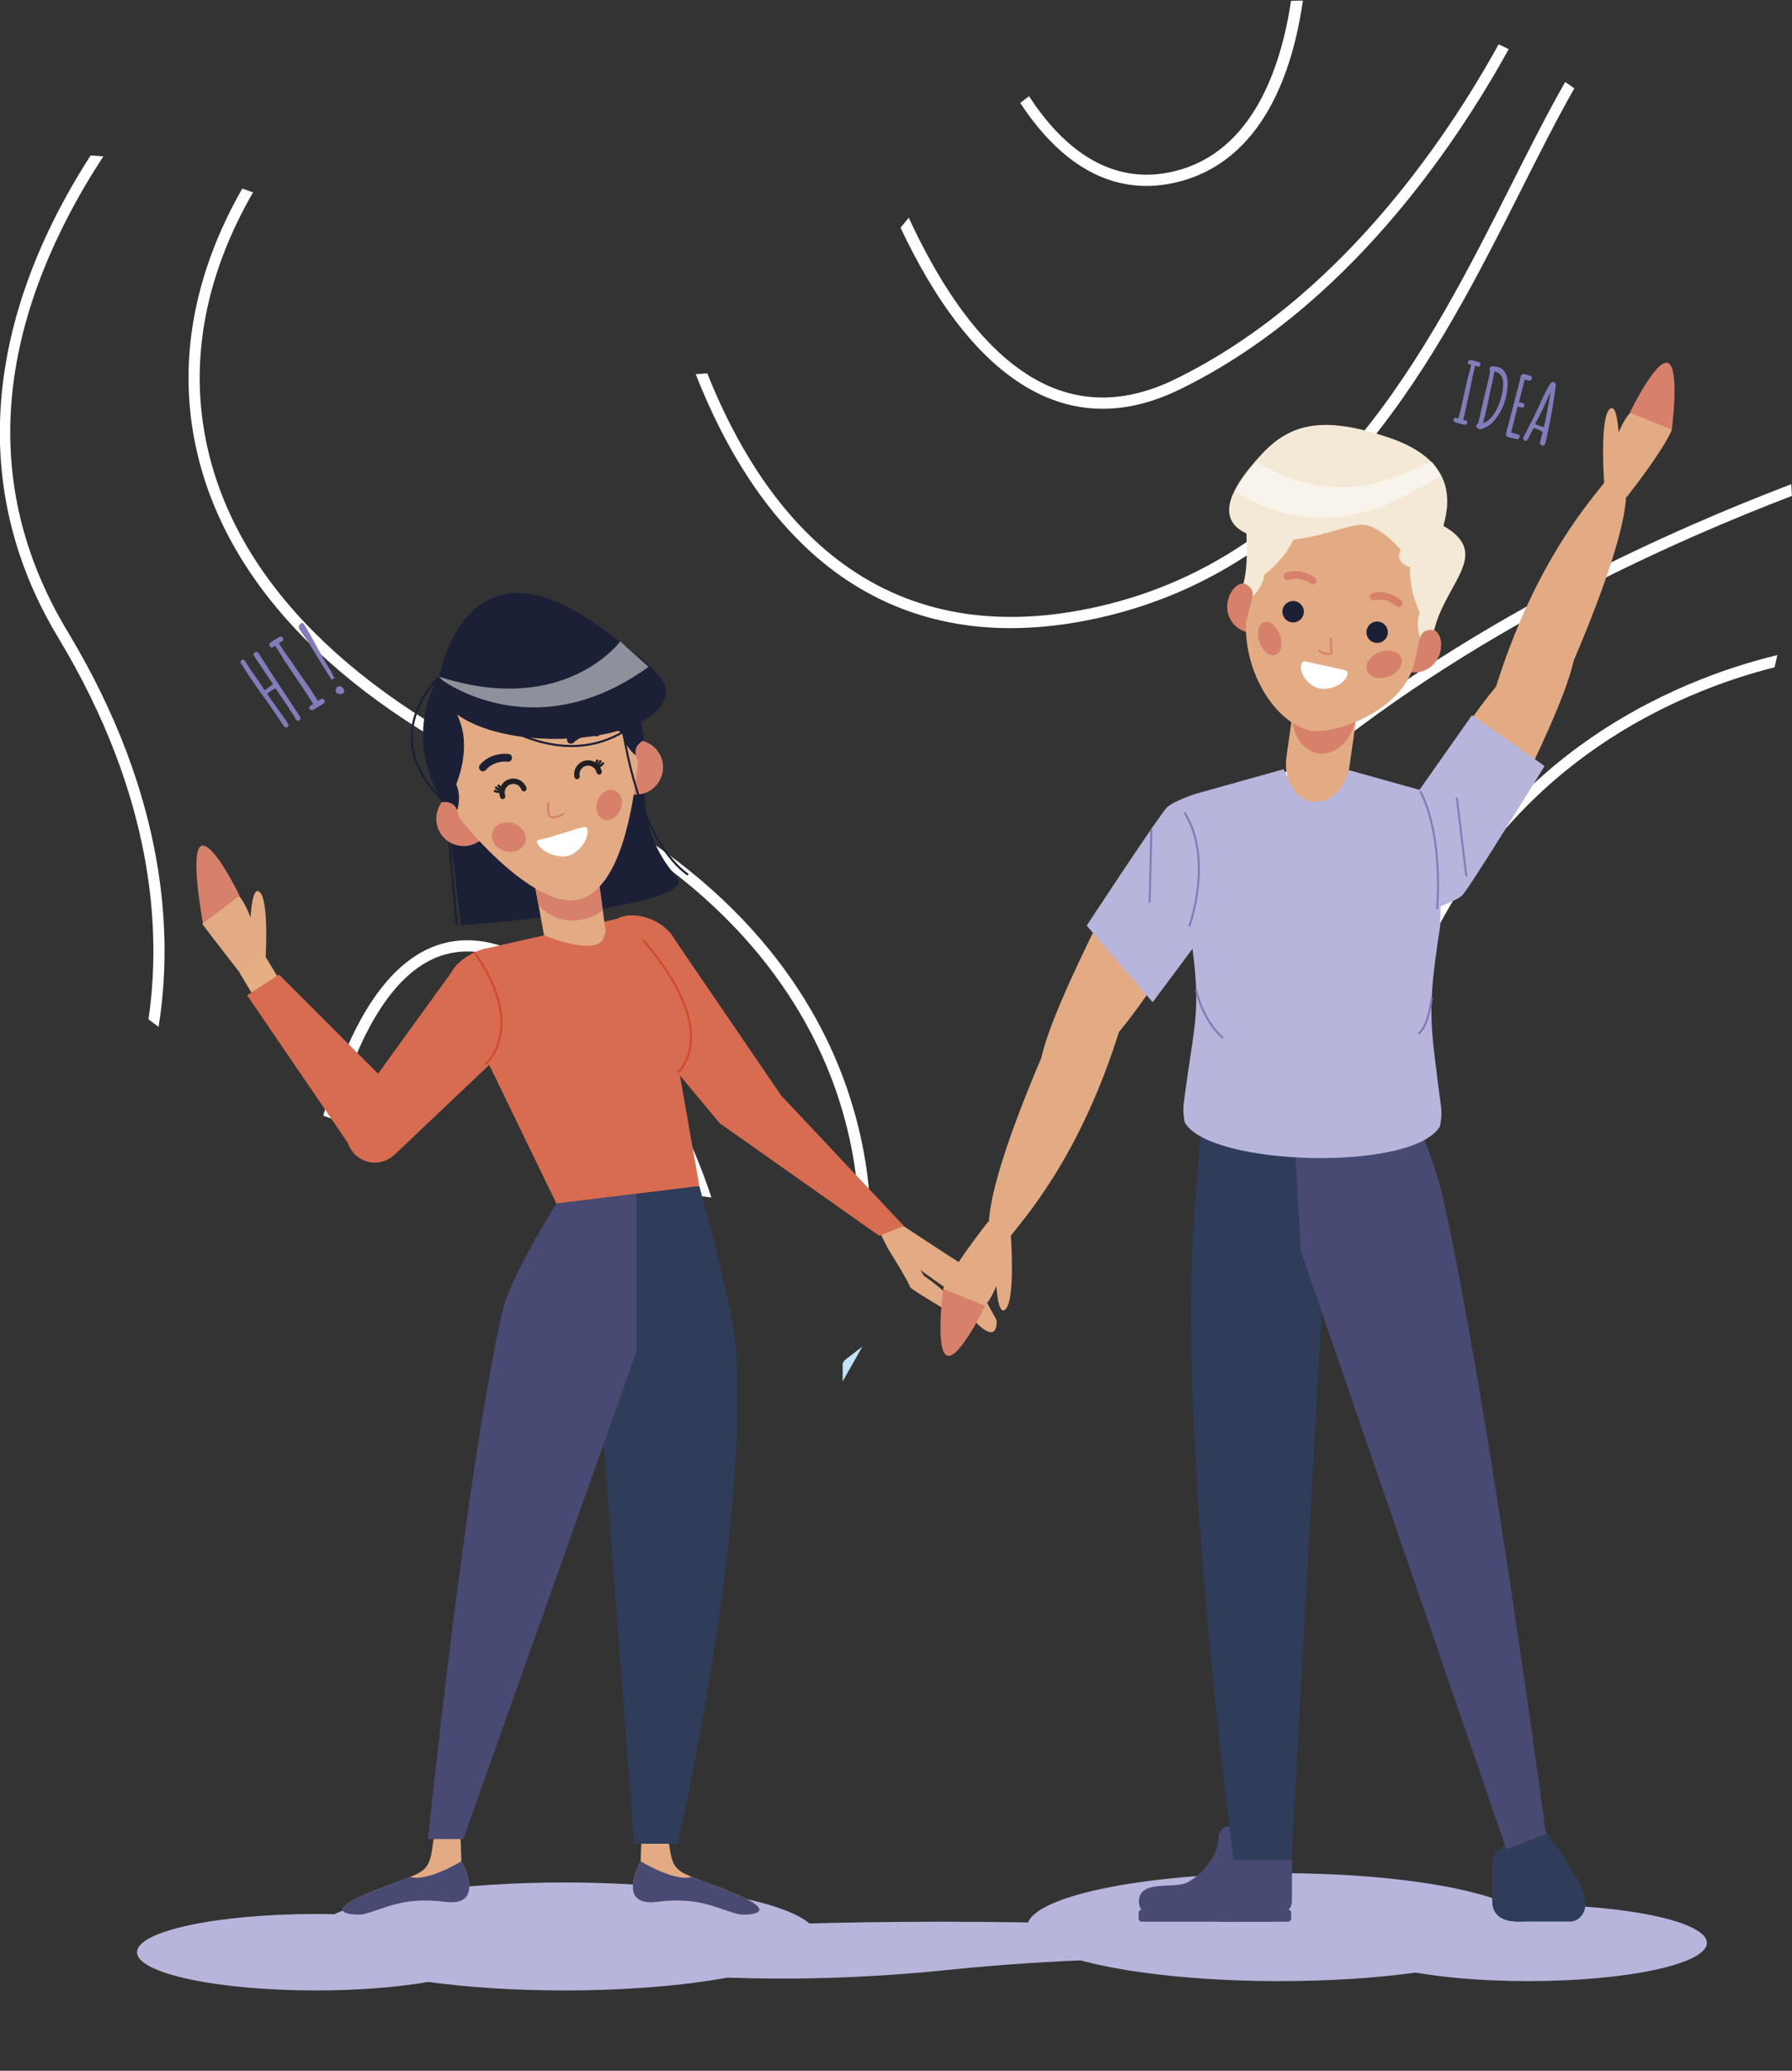 <?xml version="1.0" encoding="utf-8"?>
<!-- Generator: Adobe Illustrator 24.2.1, SVG Export Plug-In . SVG Version: 6.00 Build 0)  -->
<svg version="1.1" id="Слой_1" xmlns="http://www.w3.org/2000/svg" xmlns:xlink="http://www.w3.org/1999/xlink" x="0px" y="0px"
	 viewBox="0 0 864.61 999.02" style="enable-background:new 0 0 864.61 999.02;" xml:space="preserve">
<rect x="0" y="0" width="864.61" height="999.02" fill="#333333" stroke="none"/>
<style type="text/css">
	.st0{fill:#FFFFFF;}
	.st1{fill:#B7B5DC;}
	.st2{fill-rule:evenodd;clip-rule:evenodd;fill:#484A73;}
	.st3{fill-rule:evenodd;clip-rule:evenodd;fill:#2F3C5A;}
	.st4{fill:#E3AB84;}
	.st5{fill:#484A73;}
	.st6{fill-rule:evenodd;clip-rule:evenodd;fill:#1C2036;}
	.st7{fill:#D86C51;}
	.st8{fill:#2F3C5A;}
	.st9{fill-rule:evenodd;clip-rule:evenodd;fill:#E3AB84;}
	.st10{fill-rule:evenodd;clip-rule:evenodd;fill:#D7816C;}
	.st11{fill:#D7816C;}
	.st12{fill-rule:evenodd;clip-rule:evenodd;fill:#FFFFFF;}
	.st13{opacity:0.5;fill-rule:evenodd;clip-rule:evenodd;fill:#FFFFFF;}
	.st14{fill:#C1E5FA;}
	.st15{fill-rule:evenodd;clip-rule:evenodd;fill:#B7B5DC;}
	.st16{fill:#807DBA;}
	.st17{fill-rule:evenodd;clip-rule:evenodd;fill:none;stroke:#1C2036;stroke-miterlimit:10;}
	.st18{fill:#1C2036;}
	.st19{fill:#D2492D;}
	.st20{fill-rule:evenodd;clip-rule:evenodd;fill:#F3E9D6;}
	.st21{fill-rule:evenodd;clip-rule:evenodd;fill:#E6AE83;}
	.st22{fill-rule:evenodd;clip-rule:evenodd;fill:#202023;}
	.st23{fill:#807DBA;stroke:#807DBA;stroke-miterlimit:10;}
</style>
<g>
	<path class="st0" d="M864.55,239.25c-28.5,10.92-64.42,26.1-102.44,45.79c-80.68,41.8-187.68,112.93-239.14,214.57
		c-13.67,27.02-22.84,54.93-27.48,83.65c-1.83,0.11-3.67,0.22-5.53,0.3c4.67-29.69,14.08-58.52,28.21-86.4
		c52.1-102.93,160.13-174.8,241.56-216.94c38.89-20.14,75.61-35.6,104.52-46.62C864.38,235.48,864.49,237.37,864.55,239.25z"/>
	<path class="st0" d="M857.53,316.05c-0.4,1.94-0.86,3.91-1.35,5.88c-22.95,5.8-57.41,17.85-90.96,42.36
		c-41.85,30.55-89.02,85.97-103.09,184.1c-1.91,0.76-3.86,1.54-5.8,2.29c13.81-101.99,62.64-159.4,105.9-190.89
		C797.67,333.96,834.13,321.69,857.53,316.05z"/>
	<path class="st0" d="M419.9,583.83c-1.83-0.05-3.67-0.13-5.5-0.22c-0.65-15.02-3.4-36.57-12.22-60.67
		c-15.42-42.07-53.02-100.83-144.62-141.87c-91.71-41.12-147.99-97.86-162.77-164.14c-9.28-41.53-1.62-84.38,22.09-125.93
		c1.73,0.57,3.45,1.19,5.2,1.83c-23.46,40.67-31.07,82.49-22.03,122.94c14.4,64.53,69.63,120,159.72,160.37
		c93.46,41.91,131.84,102.09,147.56,145.24C416.47,546.43,419.31,568.51,419.9,583.83z"/>
	<path class="st0" d="M76.51,495.38c-1.65-1.19-3.26-2.37-4.88-3.64c6.2-41.91,3.07-106.81-43.6-184.21
		c-38.97-64.66-37.38-138.69,4.64-214.14c3.56-6.36,7.25-12.51,11.06-18.39c2.02,0.11,4.07,0.24,6.15,0.43
		c-4.31,6.58-8.55,13.48-12.57,20.71c-41.53,74.67-43.09,144.84-4.67,208.58C81.18,385.22,83.41,452.61,76.51,495.38z"/>
	<path class="st0" d="M343.26,577.73c-1.97-0.24-3.94-0.49-5.91-0.73c-12.67-37.27-38.78-89.1-89.47-112.53
		c-15.64-7.23-29.93-7.25-42.47-0.03c-22,12.7-35.78,45.36-44.17,75.67c-1.78-0.59-3.53-1.21-5.26-1.89
		c8.68-31.12,23.16-64.85,46.73-78.44c14.13-8.14,30.09-8.22,47.43-0.19C303.67,484.32,330.56,539.36,343.26,577.73z"/>
	<path class="st0" d="M759.59,42.64c-8.2,14.37-16.45,30.71-25.24,48.13c-40.85,81.03-91.71,181.91-203.54,207.18
		c-14.99,3.4-29.42,5.1-43.17,5.1c-31.52,0-59.68-8.9-84.03-26.64c-32.84-23.92-54.2-60.86-67.95-95.92
		c1.91-0.05,3.75-0.19,5.58-0.38c13.46,33.76,34.14,69.03,65.56,91.93c33.65,24.51,74.99,31.47,122.83,20.66
		c109.35-24.73,159.59-124.31,199.93-204.35c8.9-17.64,17.26-34.19,25.62-48.78C756.65,40.57,758.14,41.57,759.59,42.64z"/>
	<path class="st0" d="M727.93,23.71c-26.08,47.24-78.88,125.42-159.07,164.33c-12.62,6.12-24.92,9.17-36.86,9.17
		c-10.92,0-21.49-2.56-31.71-7.69c-28.37-14.21-49.97-46.09-65.8-79.66c1.32-1.59,2.64-3.18,3.96-4.83
		c15.53,33.68,36.7,65.85,64.26,79.66c19.77,9.92,41.23,9.41,63.77-1.51c78.82-38.24,130.84-115.17,156.59-161.8
		C724.7,22.12,726.32,22.9,727.93,23.71z"/>
	<path class="st0" d="M628.62,0.28c-4.85,34.06-19.23,77.23-60.3,87.51c-5.31,1.32-10.41,1.91-15.26,1.91
		c-27.29,0-47.27-19.39-60.81-40.04c1.4-1.11,2.83-2.21,4.23-3.26c14.97,23,38.1,44.22,70.54,36.13
		c37.29-9.3,50.99-49.67,55.9-82.14C624.82,0.33,626.73,0.28,628.62,0.28z"/>
</g>
<path class="st1" d="M617.37,955.78c24.19,0,46.71-1.51,65.66-4.11c14.82,2.57,33.7,4.11,54.28,4.11c47.62,0,86.23-8.25,86.23-18.44
	s-38.61-18.44-86.23-18.44c-3.03,0-6.02,0.03-8.97,0.1c-19.13-9.03-61.6-15.31-110.97-15.31c-67.27,0-121.8,11.66-121.8,26.04
	C495.57,944.12,550.1,955.78,617.37,955.78z"/>
<path class="st2" d="M590.11,927.11h23.17c1.86,0,3.38-1.65,3.38-3.66v-6.23c0-2.01-1.52-3.66-3.38-3.66h-23.17
	c-1.86,0-3.38,1.65-3.38,3.66v6.23C586.73,925.46,588.25,927.11,590.11,927.11z"/>
<path class="st2" d="M550.82,921.28c0,0-1.32-0.95-1.32-3.82c0-11.12,17.43-5.7,23.9-9.54c5.46-3.24,14.38-11.42,14.53-21.47
	c0,0,0-5.63,6.49-5.63s7.97,0,10.2,0c2.22,0,5.93,1.71,6.49,5.02c0,0,4.27,0,6.58,0c2.32,0,5.65,0.5,5.65,7.44
	c0,6.94,0,21.91,0,23.67c0,1.76-0.68,3.87-1.82,4.33c0,0-0.45,2.36-0.73,2.61c-0.28,0.25-5.05,1.26-7.19,0.91
	c-2.13-0.35-8-3.49-8-3.49s-1.6-0.48-1.6-2.62c0,0-0.09-1.91-2.39-1.91c-2.29,0-6.84,1.93-7.42,2.29c-0.58,0.35-0.87,0.96-0.87,2.21
	c0,1.25-5.21,3.82-11.79,4.22C574.97,925.9,550.82,921.28,550.82,921.28z"/>
<path class="st2" d="M550.82,927.11h42.52c0.8,0,1.45-0.71,1.45-1.58v-2.68c0-0.87-0.65-1.57-1.45-1.57h-42.52
	c-0.8,0-1.45,0.71-1.45,1.57v2.68C549.37,926.4,550.02,927.11,550.82,927.11z"/>
<path class="st2" d="M588.18,927.11h33.34c0.8,0,1.45-0.71,1.45-1.58v-2.68c0-0.87-0.65-1.57-1.45-1.57h-33.34
	c-0.8,0-1.45,0.71-1.45,1.57v2.68C586.73,926.4,587.38,927.11,588.18,927.11z"/>
<path class="st3" d="M748.11,887.76c0,0-1.28-4.52-3.04-4.52s-10.23,0-11.88,0c-1.66,0-7.58,1.67-7.58,7.1c0,0-3.76,3.61-4.4,4.48
	c-0.64,0.88-1.2,1.78-1.2,4.78c0,3,0,14.58,0,16.74c0,2.16-0.53,10.69,12.6,10.69c13.14,0,20.97,0,25.04,0
	c4.07,0,7.21-4.03,7.21-7.84c0-3.81-0.7-7.68-5.1-14.74c-4.4-7.06-7.59-12.3-7.59-12.3S750.21,888.82,748.11,887.76z"/>
<path class="st3" d="M732.97,883.25c-1.9,0.13-7.37,1.87-7.37,7.09c0,0-3.76,3.61-4.4,4.48c-0.64,0.88-1.2,1.78-1.2,4.78
	c0,3,0,14.58,0,16.74c0,2.16-0.53,10.69,12.6,10.69h3.29l-1.37-8.53c0,0-5.57-18.3-6.12-25.74
	C727.87,885.36,732.91,883.27,732.97,883.25z"/>
<path class="st4" d="M210,880.67c-3.16,25.16-0.84,20.17-29.51,31.51c-28.67,11.33-8.39,12.01-5.33,11.33
	c9.71-2.14,18.67-8.67,39.33-6c20.67,2.67,8.1-19.56,8.1-19.56l-0.77-23.11L210,880.67z"/>
<path class="st1" d="M272.28,960.28c-24.19,0-46.71-1.51-65.66-4.11c-14.82,2.57-33.7,4.11-54.28,4.11
	c-47.62,0-86.23-8.25-86.23-18.44s38.61-18.44,86.23-18.44c3.03,0,6.02,0.03,8.97,0.1c19.13-9.03,61.6-15.31,110.97-15.31
	c67.27,0,121.8,11.66,121.8,26.04S339.54,960.28,272.28,960.28z"/>
<path class="st5" d="M180.49,912.18c-28.67,11.33-8.39,12.01-5.33,11.33c9.71-2.14,18.67-8.67,39.33-6
	c20.67,2.67,8.1-19.56,8.1-19.56s-16.19,10.06-24.69,7.56L180.49,912.18z"/>
<path class="st4" d="M321.72,880.67c3.16,25.16,0.84,20.17,29.51,31.51c28.67,11.33,8.39,12.01,5.33,11.33
	c-9.71-2.14-18.67-8.67-39.33-6c-20.67,2.67-8.1-19.56-8.1-19.56l0.77-23.11L321.72,880.67z"/>
<path class="st5" d="M351.23,912.18c28.67,11.33,8.39,12.01,5.33,11.33c-9.71-2.14-18.67-8.67-39.33-6
	c-20.67,2.67-8.1-19.56-8.1-19.56s16.19,10.06,24.69,7.56L351.23,912.18z"/>
<path class="st6" d="M326.44,423.01c-23-25.66-13.55-57.36-13.55-57.36l-52.95-0.24l-43.74,29.85c0,0,2.17,17.02,6.24,51.24
	C222.44,446.51,339.44,437.51,326.44,423.01z"/>
<path class="st7" d="M193.22,553.07c-3.23,6.82-11.37,9.74-18.19,6.51c-6.82-3.23-9.74-11.37-6.51-18.19
	c3.23-6.82,11.37-9.74,18.19-6.51C193.54,538.1,196.45,546.25,193.22,553.07z"/>
<path class="st7" d="M190.28,557.18l-15.55-28.57l42.76-59.09c6.37-8.59,28.88-13.54,36.48-6.02l0,0c7.6,7.52,6.78,28.44-1.75,34.9
	L190.28,557.18z"/>
<path class="st7" d="M268.46,580.65l-50.31-103.8c-5.5-8.6,8.78-18.34,17.57-19.53l61.46-13.93c8.78-1.19,16.65,5.52,20.19,14.38
	l20.05,114.47L268.46,580.65z"/>
<path class="st8" d="M621.48,500.07l17.68,105.44l-15.99,291.72h-27.94c0,0-27.3-201.25-19.07-311.72c1.82-24.5,7.89-90,7.89-90
	L621.48,500.07z"/>
<path class="st5" d="M621.48,500.07l6.25,103.76l99.1,288.35l19.06-7.31c0,0-27.57-207.53-49.73-307.36
	c-4.82-21.72-26.87-71.62-26.87-71.62L621.48,500.07z"/>
<path class="st8" d="M307.14,575.93l-19.2,76.58l18,237h21c0,0,34.72-150.38,28.06-239.75c-1.48-19.82-17.58-77.52-17.58-77.52
	L307.14,575.93z"/>
<path class="st5" d="M307.14,575.93v76.04L223.5,887.24h-17c0,0,17.73-172.96,35.66-253.72c3.9-17.57,26.31-52.87,26.31-52.87
	L307.14,575.93z"/>
<path class="st9" d="M291.74,445.91l-5.34-39.28c-1.53-11.29-9.83-19.56-18.43-18.39l0,0c-8.6,1.17-14.39,11.36-12.85,22.65
	l7.37,40.31C262.49,451.18,296.33,465.63,291.74,445.91z"/>
<path class="st10" d="M267.97,388.23L267.97,388.23c8.6-1.17,16.9,7.11,18.43,18.39l4.42,32.49c-3.22,2.51-6.9,4.17-11.01,4.73
	c-7.35,1-13.39-0.59-19.99-6.99l-4.71-25.97C253.58,399.59,259.37,389.4,267.97,388.23z"/>
<g>
	<path class="st10" d="M304.66,357.18c0.33-0.05,0.65-0.09,0.97-0.12l0.01,0l0,0c5.99-0.5,11.74,3.16,13.65,9.13
		c2.21,6.93-1.61,14.35-8.55,16.57c-6.94,2.21-14.36-1.61-16.57-8.55c-1.29-4.03-0.54-8.22,1.68-11.46
		c0.79,3.83,2.76,8.26,7.66,7.31l-2.31-7.24C300.27,359.88,302.61,357.7,304.66,357.18z"/>
	<path class="st10" d="M218.28,382.98c-0.3,0.14-0.6,0.28-0.88,0.43l-0.01,0.01l0,0c-5.28,2.86-8.08,9.08-6.41,15.12
		c1.95,7.01,9.22,11.12,16.23,9.17c7.01-1.95,11.12-9.22,9.17-16.23c-1.13-4.08-4.06-7.17-7.7-8.66c1.44,3.63,2.22,8.43-2.4,10.31
		l-2.04-7.32C223.43,382.83,220.27,382.29,218.28,382.98z"/>
</g>
<path class="st9" d="M280.8,433.52c-15.74,5.74-41.79-17.35-59.07-38.74l-9.33-30.45c-7.27-23.73,6.2-49.1,29.94-56.37l0,0
	c23.73-7.27,49.1,6.2,56.37,29.94l9.13,29.8C305.11,393.58,298.66,427.01,280.8,433.52z"/>
<path class="st10" d="M295.62,381.07c-3.27-0.5-6.7,2.35-7.66,6.36c-0.96,4.01,0.91,7.67,4.18,8.17c3.27,0.5,6.7-2.35,7.66-6.36
	C300.76,385.22,298.89,381.57,295.62,381.07z"/>
<path class="st10" d="M246.03,396.81c-4.51-0.6-8.4,2.07-8.69,5.96c-0.29,3.89,3.13,7.53,7.64,8.13c4.51,0.6,8.4-2.07,8.69-5.96
	C253.96,401.06,250.54,397.42,246.03,396.81z"/>
<g>
	<path class="st6" d="M245.4,363.74c1.03,0.13,1.76,1.08,1.63,2.12c-0.13,1.03-1.08,1.77-2.12,1.63c-0.02,0-6.26-0.91-10.46,3.95
		c-0.69,0.79-1.89,0.88-2.68,0.2c-0.79-0.69-0.88-1.88-0.2-2.68C237.13,362.54,245.38,363.73,245.4,363.74z"/>
	<path class="st6" d="M288.32,351.47c1.02,0.22,1.67,1.22,1.45,2.24c-0.22,1.02-1.22,1.67-2.24,1.46c-0.02,0-6.16-1.42-10.75,3.09
		c-0.75,0.74-1.95,0.73-2.69-0.02c-0.73-0.75-0.72-1.95,0.02-2.69C280.18,349.6,288.3,351.47,288.32,351.47z"/>
</g>
<path class="st11" d="M266.91,394.81c-0.66,0-1.25-0.11-1.69-0.37c-1.47-0.87-1.36-5.04-1.17-7.44l1,0.08
	c-0.31,3.82,0.11,6.16,0.68,6.5c0.63,0.37,2.07,0.29,3.58-0.2c1.23-0.4,1.88-0.88,1.95-1.05l0.99-0.04
	c0.05,0.43-0.23,0.83-0.85,1.23C270.36,394.19,268.46,394.81,266.91,394.81z"/>
<path class="st6" d="M208.94,378.11l4.3,8.84c0,0,5.78-1.01,7.31,3.99c0,0,2.34-6.36-0.44-12.55c0,0,6.83-15.66,2.11-29.36
	c-4.72-13.7-10.78-22.2-10.78-22.2S196.75,349.25,208.94,378.11z"/>
<path class="st6" d="M309.31,347.37l1.39,9.73c0,0-5.36,2.4-3.83,7.4c0,0-5.5-3.95-6.67-10.64c0,0-14.43-9.15-18.19-23.15
	c-3.76-14-0.37-21.91-0.37-21.91S303.24,316.63,309.31,347.37z"/>
<path class="st12" d="M283.22,399.39c1.53,5.01-3.75,11.9-8.76,13.43c-5.01,1.53-13.93-1.73-15.46-6.74
	c-0.28-0.92,3.86-1.45,4.78-1.73l14.8-4.53C279.49,399.54,282.94,398.47,283.22,399.39z"/>
<path class="st6" d="M210.66,332.72c0,0,9.87-81.38,80.52-29.09c14.83,10.98,30.38,22.44,30.15,29.92
	C320.45,361.7,223.8,366.77,210.66,332.72z"/>
<path class="st13" d="M211.45,326.82c0,0,45.06,35.71,101.44-5.1l-13.62-12.27c0,0-27.05,36.82-87.9,16.84L211.45,326.82z"/>
<path class="st1" d="M636.16,940.72c0,7.51-78.12-0.76-178.23,9.61c-106.5,11.03-186.21-2.1-186.21-9.61
	c0-7.51,81.58-13.6,182.22-13.6C554.57,927.11,636.16,933.2,636.16,940.72z"/>
<polygon class="st14" points="406.57,666.46 416.07,649.65 407.41,656.32 406.57,657.8 "/>
<path class="st4" d="M221.59,897.96"/>
<path class="st4" d="M459.18,623.47l-15.13-10.76l1.7,2.76c21.08,14.61,14.58,18.83,14.58,18.83s-21.75-12.7-21.38-13.57
	c0.37-0.87-10.61-18.51-10.61-18.51l-4.96-9.83l4.73-1.28l0.49-4.44c0,0,34.23,22.64,35.67,23.25c2.63,1.11,16.55,26.95,16.55,26.95
	S482.83,656.68,459.18,623.47z"/>
<polygon class="st7" points="436.16,591.51 424.16,596.18 347.41,542.01 377.49,529.16 "/>
<path class="st7" d="M379.72,532.67l-32.23,9.51l-51.33-61.52c-10.74-7.72-7.67-31.03,1.02-37.27l-0.98,0.81
	c8.69-6.24,24.39-0.45,29.33,9.04L379.72,532.67z"/>
<path class="st4" d="M720.93,405.56c0,0,48.9-92.03,37.05-95.71c-11.85-3.68-29.67,2.27-74.72,78.95L720.93,405.56z"/>
<path class="st4" d="M748.55,342.87c0,0,46.67-99.02,33.81-113.84c0,0,1.15-8.55-6.82,1.95c-7.58,9.99-35.09,39.56-54.47,102.68
	L748.55,342.87z"/>
<path class="st4" d="M784.84,239.85l-10.86-6.88c0,0,5.58-29.54,14.08-35.03c8.49-5.5,18.56,9.35,18.56,9.35
	S804.47,214.6,784.84,239.85z"/>
<path class="st11" d="M806.62,207.29l-20.28-8.17c0,0,12.72-26.39,18.46-24C810.54,177.52,806.62,207.29,806.62,207.29z"/>
<path class="st4" d="M773.98,232.97c0,0-2.32-31.6,2.77-35.7c5.1-4.1,4.64,26.25,4.64,26.25L773.98,232.97z"/>
<path class="st4" d="M117.44,471.51l9.74-6.3c0,0-5.58-29.54-14.08-35.03c-8.46-5.47-15.36,15.41-15.42,15.59c0,0,0,0,0,0.01
	C97.65,445.87,98.52,447.16,117.44,471.51z"/>
<path class="st11" d="M97.94,445.51l17.63-13.4c0,0-12.72-26.39-18.46-24C91.38,410.51,97.94,445.51,97.94,445.51z"/>
<path class="st4" d="M127.94,465.96c0,0,2.32-31.6-2.77-35.7c-5.1-4.1-4.64,26.25-4.64,26.25L127.94,465.96z"/>
<path class="st4" d="M540.77,423.54c0,0-48.9,92.03-37.05,95.71c11.85,3.68,29.67-2.27,74.72-78.95L540.77,423.54z"/>
<path class="st4" d="M513.15,486.24c0,0-46.67,99.02-33.81,113.84c0,0-1.15,8.55,6.82-1.95c7.58-9.99,35.09-39.56,54.47-102.68
	L513.15,486.24z"/>
<path class="st4" d="M476.86,589.25l10.86,6.88c0,0-5.58,29.54-14.08,35.03c-8.49,5.5-18.56-9.35-18.56-9.35
	S457.24,614.51,476.86,589.25z"/>
<path class="st11" d="M455.08,621.82l20.28,8.17c0,0-12.72,26.39-18.46,24S455.08,621.82,455.08,621.82z"/>
<path class="st4" d="M487.72,596.14c0,0,2.32,31.6-2.77,35.7c-5.1,4.1-4.64-26.25-4.64-26.25L487.72,596.14z"/>
<path class="st15" d="M576.08,383.21c0,0-9.57,3.26-12.78,6.05c-3.21,2.78-38.98,57.29-38.98,57.29l31.83,36.97l26.57-35.68
	C582.73,447.84,593.04,409.63,576.08,383.21z"/>
<path class="st15" d="M692.57,438.14c0,0,9.57-3.26,12.78-6.05c3.21-2.78,39.88-62.53,39.88-62.53l-35-24.53l-29.55,41.98
	C680.68,387.02,686.28,400.41,692.57,438.14z"/>
<path class="st15" d="M634.31,380.65c12.42,0,14.96-9.54,14.96-9.54l38.81,10.85c8.95,24.66,6.75,64.99,6.75,64.99
	c-6.47,41.84-4.81,45.69,0.48,87.29c0.54,4.23-0.54,9.1-0.54,9.1c-12.67,22.04-110.92,19.45-123.12-1.78c0,0-1.08-4.87-0.54-9.1
	c5.29-41.6,9.17-43.67,2.69-85.51c0,0,15.53-36.87,2.29-63.75l43.27-12.1C619.36,371.12,621.9,380.65,634.31,380.65z"/>
<path class="st16" d="M589.72,501.15c-10-8.67-13.05-23.24-13.08-23.39l0.98-0.2c0.03,0.14,3.02,14.39,12.75,22.83L589.72,501.15z
	 M684.69,499.17l-0.62-0.79c4.88-3.82,6.17-16.82,6.18-16.95l1,0.09C691.2,482.08,689.91,495.09,684.69,499.17z M574.27,447.13
	l-0.94-0.35c0.12-0.32,11.67-32.33-2.24-54.5l0.85-0.53C586.11,414.34,574.39,446.8,574.27,447.13z M693.83,438.65l-0.99-0.1
	c0.03-0.34,3.38-34-8.04-56.68l0.89-0.45C697.24,404.37,693.87,438.32,693.83,438.65z M555.15,435.53l-1-0.03l0.89-35.68l1,0.03
	L555.15,435.53z M707,422.88l-4.6-37.97l0.99-0.12l4.6,37.97L707,422.88z"/>
<path class="st17" d="M216.16,391.01"/>
<path class="st18" d="M214.35,387.16c-0.15-0.11-14.5-11.44-16.02-28.57c-0.96-10.85,3.33-21.65,12.75-32.11l0.37-0.41l0.37,0.41
	c0.32,0.35,32.39,34.83,66.8,32.86c16.16-0.92,30.39-9.7,42.3-26.08l0.81,0.59c-12.1,16.64-26.58,25.55-43.06,26.49
	c-32.84,1.89-63.48-28.89-67.21-32.78c-8.98,10.12-13.06,20.53-12.13,30.95c1.48,16.69,15.5,27.76,15.64,27.87L214.35,387.16z"/>
<rect x="218.17" y="406.43" transform="matrix(0.996 -0.089 0.089 0.996 -37.156 21.208)" class="st18" width="1" height="39.66"/>
<path class="st19" d="M327.53,517.84l-0.75-0.66c20.46-23.39-16.61-62.93-16.99-63.33l0.72-0.69
	C310.9,453.57,348.59,493.78,327.53,517.84z"/>
<path class="st19" d="M234.47,513.9l-0.63-0.77c0.2-0.17,20.1-17.17-5.3-53.33l0.82-0.57C255.32,496.18,234.68,513.73,234.47,513.9z
	"/>
<path class="st9" d="M642.64,319.74L642.64,319.74c8.37,1.18,13.99,10.92,12.47,21.64l-3.97,28.08
	c-1.51,10.72-9.6,18.52-17.98,17.34l0,0c-8.37-1.18-13.98-10.92-12.47-21.64l3.97-28.08C626.18,326.36,634.27,318.56,642.64,319.74z
	"/>
<path class="st10" d="M645.64,296.41L645.64,296.41c8.37,1.18,13.99,10.92,12.47,21.64l-3.97,28.08
	c-1.51,10.72-9.6,18.52-17.98,17.34l0,0c-8.37-1.18-13.98-10.92-12.47-21.64l3.97-28.08C629.18,303.03,637.27,295.23,645.64,296.41z
	"/>
<g>
	<path class="st10" d="M592.54,289.39c-1.84,6.76,2.15,13.74,8.92,15.57c0.19,0.05,0.38,0.1,0.57,0.14
		c-0.18-4.71,0.23-9.31,1.26-13.52l0.92-3.77C606.09,280.09,595.62,278.08,592.54,289.39z"/>
	<path class="st10" d="M694.93,314.4c-1.49,6.85-8.24,11.2-15.09,9.71c-0.19-0.04-0.38-0.09-0.57-0.14c2.33-4.1,4.1-8.36,5.12-12.58
		l0.92-3.77C687.2,299.9,697.41,302.94,694.93,314.4z"/>
</g>
<path class="st9" d="M661.21,230.36L661.21,230.36c-22.3-5.45-45.16,8.95-50.79,32l-9.31,38.12c-0.66,24.54,14.07,47.54,30.32,51.82
	l0,0c11.52,2.72,45.16-8.95,50.79-32l9.31-38.12C697.16,259.12,683.51,235.81,661.21,230.36z"/>
<path class="st10" d="M666.32,314.38c-4.67,1.42-7.78,5.31-6.95,8.69c0.82,3.38,5.27,4.98,9.94,3.57c4.67-1.42,7.78-5.31,6.95-8.69
	C675.43,314.56,670.98,312.96,666.32,314.38z"/>
<path class="st10" d="M610.27,300.06c-2.82,0.59-4.06,4.66-2.76,9.09c1.3,4.43,4.65,7.53,7.47,6.94c2.82-0.59,4.06-4.66,2.75-9.09
	C616.44,302.58,613.09,299.47,610.27,300.06z"/>
<path class="st11" d="M641.24,316.05c-1.72,0-4.63-0.87-5.41-2.3l0.88-0.48c0.33,0.6,1.52,1.23,2.97,1.57
	c1.25,0.29,2.05,0.22,2.19,0.12c0.01-0.09,0.14-1.09-0.44-7.1l1-0.1c0.67,6.88,0.42,7.43,0.31,7.67c-0.18,0.39-0.61,0.59-1.33,0.61
	C641.35,316.05,641.29,316.05,641.24,316.05z"/>
<g>
	<path class="st10" d="M634.54,278.73c0.79,0.62,0.93,1.77,0.31,2.55c-0.62,0.79-1.76,0.93-2.55,0.31
		c-0.02-0.01-4.73-3.83-10.6-1.88c-0.96,0.32-1.99-0.2-2.31-1.15c-0.32-0.96,0.2-1.99,1.16-2.31
		C628.3,273.66,634.53,278.71,634.54,278.73z"/>
	<path class="st10" d="M676.09,289.71c0.73,0.68,0.78,1.84,0.1,2.57c-0.68,0.74-1.84,0.78-2.57,0.1c-0.01-0.01-4.4-4.21-10.41-2.73
		c-0.98,0.24-1.97-0.36-2.21-1.34c-0.24-0.98,0.36-1.97,1.34-2.21C670.27,284.15,676.07,289.69,676.09,289.71z"/>
</g>
<path class="st20" d="M691.98,303.94c0,0-5.48-1.2-6.67,3.69c0,0-2.61-5.98-0.28-12.09c0,0-7.43-14.67-3.65-28.1
	c3.78-13.43,15.04-13.75,15.04-13.75C719.94,267.26,697.63,280.82,691.98,303.94z"/>
<path class="st20" d="M599.98,281.47c0,0,5.42,1.46,4.22,6.35c0,0,5.07-4.1,5.82-10.6c0,0,13.36-9.59,16.2-23.25
	c2.84-13.66-7-19.13-7-19.13C592.08,236.02,605.63,258.34,599.98,281.47z"/>
<path class="st20" d="M684.89,270.61c0,0-2.41,3.87-5.38,2.74c-2.96-1.13-5.94-3.68-3.67-7.98c0,0-10.08-12.58-19.29-12.2
	c-9.2,0.38-31.27,11.61-50.71,5.85c-19.44-5.76-15.39-20.29,3-40c14-15,29.94-18.42,61-8c31.06,10.42,30.42,29.18,26.57,42.67
	C692.56,267.18,684.89,270.61,684.89,270.61z"/>
<path class="st13" d="M695.18,229.35c-25.03,15.46-57.3,32.85-99.02,8c1.16-2.6,2.67-5.18,4.57-7.7c1.8-2.4,3.71-4.61,5.72-6.63
	c36.54,21.34,62.14,9.87,84.4-0.33C692.34,224.43,694.13,227.53,695.18,229.35z"/>
<polygon class="st21" points="115.61,469.35 122.61,481.01 134.44,472.01 125.94,458.01 "/>
<g>
	<path class="st6" d="M622.69,300.14c2.78,0.68,5.58-1.02,6.25-3.8c0.68-2.78-1.02-5.57-3.79-6.25c-2.78-0.68-5.57,1.02-6.25,3.8
		C618.21,296.67,619.91,299.47,622.69,300.14z"/>
	<path class="st6" d="M663.22,310.05c2.78,0.68,5.57-1.02,6.25-3.8c0.68-2.77-1.02-5.57-3.79-6.25c-2.78-0.68-5.58,1.02-6.25,3.8
		C658.74,306.57,660.44,309.37,663.22,310.05z"/>
</g>
<path class="st12" d="M650.18,325.35c-1.2,4.9-8.91,7.91-13.81,6.71c-4.9-1.2-9.72-6.81-8.52-11.71c0.22-0.9,1.13-1.45,2.03-1.23
	l19.07,4.2C649.84,323.54,650.4,324.45,650.18,325.35z"/>
<path class="st18" d="M331.65,422.42c-26.87-19.41-32.65-77.77-32.7-78.36l1-0.09c0.06,0.58,5.79,58.5,32.3,77.64L331.65,422.42z"/>
<path class="st22" d="M290.35,372.17c0.14,0.7-0.3,1.38-1,1.52c-0.69,0.14-1.38-0.3-1.52-1c-0.23-1.13-0.9-2.05-1.78-2.63l-0.01,0
	c-0.88-0.58-2-0.82-3.12-0.59c-1.13,0.23-2.05,0.9-2.63,1.78l-0.01,0.01c-0.58,0.89-0.83,2-0.59,3.13c0.14,0.7-0.3,1.38-1,1.52
	c-0.7,0.14-1.38-0.3-1.53-1c-0.38-1.81,0.02-3.61,0.96-5.05l0.01-0.01c0.95-1.44,2.44-2.52,4.26-2.9c1.7-0.35,3.39-0.02,4.78,0.79
	c0.17-0.19,0.34-0.47,0.36-0.83c0.02-0.31,0.3-0.55,0.61-0.53c0.31,0.02,0.55,0.3,0.53,0.61c-0.04,0.59-0.29,1.05-0.56,1.39
	l0.05,0.04c0.37-0.29,0.75-0.73,0.93-1.36c0.09-0.3,0.4-0.48,0.7-0.39c0.3,0.09,0.48,0.4,0.39,0.7c-0.22,0.76-0.64,1.32-1.09,1.73
	l0.01,0.01c0.48-0.24,0.97-0.61,1.36-1.18c0.18-0.26,0.53-0.33,0.79-0.15c0.26,0.18,0.32,0.53,0.14,0.79
	c-0.4,0.58-0.87,1.01-1.36,1.31l-0.46,0.28C289.94,370.77,290.2,371.44,290.35,372.17z"/>
<path class="st22" d="M241.33,384.65c0.24,0.67,0.98,1.02,1.65,0.77c0.67-0.24,1.01-0.98,0.77-1.65c-0.39-1.08-0.3-2.22,0.14-3.18
	l0.01-0.01c0.45-0.96,1.27-1.75,2.35-2.14c1.08-0.39,2.22-0.31,3.18,0.14l0.01,0c0.96,0.45,1.75,1.27,2.14,2.35
	c0.24,0.67,0.98,1.02,1.65,0.78c0.67-0.24,1.02-0.98,0.78-1.65c-0.63-1.74-1.91-3.07-3.47-3.8l-0.01,0
	c-1.56-0.74-3.4-0.87-5.15-0.24c-1.63,0.59-2.9,1.75-3.66,3.18c-0.25-0.07-0.53-0.22-0.74-0.52c-0.18-0.25-0.54-0.31-0.8-0.13
	c-0.26,0.18-0.31,0.54-0.13,0.79c0.34,0.48,0.79,0.75,1.2,0.89l-0.02,0.06c-0.47-0.05-1.02-0.23-1.5-0.67
	c-0.23-0.21-0.59-0.2-0.8,0.04c-0.21,0.23-0.2,0.59,0.04,0.8c0.58,0.54,1.24,0.79,1.83,0.91l0,0.01c-0.54,0.05-1.15-0.01-1.78-0.29
	c-0.29-0.13-0.63,0-0.75,0.29c-0.13,0.29,0,0.63,0.29,0.75c0.64,0.29,1.27,0.4,1.85,0.41l0.53,0
	C240.95,383.25,241.08,383.96,241.33,384.65z"/>
<polygon class="st7" points="134.61,470.18 188.18,523.77 169.28,553.51 119.23,480.17 "/>
<g>
	<path class="st23" d="M702.27,203.27c-0.18-0.05-0.33-0.15-0.43-0.32c-0.11-0.17-0.14-0.33-0.1-0.48c0.09-0.34,0.35-0.45,0.79-0.33
		l1.51,0.39c0.77-2.96,1.66-6.73,2.65-11.29c0.84-3.64,1.48-6.5,1.91-8.6l0.55-1.96l0.67-2.55c0.34-1.29,0.52-2.12,0.57-2.5
		l-1.35-0.35c-0.26-0.07-0.34-0.28-0.25-0.64c0.06-0.23,0.21-0.39,0.45-0.46c0.2-0.03,0.69,0.06,1.46,0.26l1.08,0.28
		c0.38,0.13,0.87,0.27,1.46,0.42c0.21,0.05,0.36,0.14,0.47,0.27c0.1,0.13,0.13,0.28,0.09,0.46c-0.04,0.15-0.12,0.29-0.23,0.4
		c-0.11,0.11-0.24,0.14-0.4,0.1c-0.18-0.05-0.33-0.1-0.45-0.16l-0.46-0.12l-0.39-0.1c-0.26-0.07-0.42-0.08-0.48-0.04l-0.12,0.13
		c-0.52,2.01-1.42,6.12-2.67,12.32c-1.16,5.73-2.07,9.84-2.71,12.31l-0.28,1.08c-0.11,0.33-0.22,0.67-0.31,1.04l1.39,0.36
		c0.59,0.15,0.84,0.41,0.75,0.77c-0.04,0.16-0.14,0.29-0.29,0.4s-0.29,0.15-0.42,0.12l-2.09-0.54
		C704.01,203.74,703.22,203.52,702.27,203.27z"/>
	<path class="st23" d="M713.09,206.14c-0.27-0.24-0.38-0.46-0.32-0.66c0.04-0.15,0.21-0.38,0.51-0.69c0.29-0.28,0.45-0.52,0.47-0.71
		l0.77-3.44l2.48-10.64l1.14-4.7c0.72-2.87,1.12-4.68,1.21-5.43c0.02-0.3,0-0.65-0.06-1.05c-0.05-0.54-0.05-0.91,0-1.12
		c0.16-0.62,1.22-0.67,3.18-0.16l0.19,0.05c1.32,0.34,2.33,1.09,3.05,2.24c0.57,0.89,0.95,2.16,1.16,3.81
		c0.1,1.29,0.07,2.71-0.11,4.23c-0.1,0.8-0.32,2.01-0.66,3.63l-0.31,1.2c-0.42,1.6-1.08,3.28-1.99,5.04
		c-0.91,1.76-1.97,3.35-3.17,4.78c-0.73,0.91-1.58,1.68-2.53,2.32c-0.95,0.63-1.82,1.1-2.62,1.4c-0.79,0.3-1.31,0.42-1.54,0.36
		C713.65,206.53,713.36,206.37,713.09,206.14z M715.06,204.79c1.08-0.24,2.12-0.73,3.11-1.48c0.99-0.75,1.86-1.63,2.59-2.65
		c0.64-0.85,1.24-1.86,1.82-3.02c0.58-1.16,1.05-2.25,1.43-3.29c0.32-0.91,0.59-1.79,0.81-2.64c1.96-7.53,0.87-11.84-3.29-12.93
		c-0.54-0.14-0.85-0.07-0.92,0.21c-0.24,0.9-0.46,1.99-0.68,3.25c-0.23,1.29-0.45,2.38-0.68,3.25c-0.37,1.42-0.91,3.91-1.62,7.47
		c-0.61,3.09-1.16,5.57-1.65,7.43l-1.13,4.34L715.06,204.79z"/>
	<path class="st23" d="M727.34,210.07c-0.22-0.18-0.28-0.44-0.19-0.77l0.19-0.73c0.03-0.21,0.08-0.45,0.14-0.71l0.02-0.08l1.51-5.64
		l4.13-16c0.43-1.65,0.78-3.09,1.04-4.32c0.08-0.31,0.21-0.55,0.4-0.72c0.18-0.17,0.38-0.23,0.58-0.18l2.4,0.63
		c0.36,0.09,0.63,0.19,0.79,0.29c0.24,0.14,0.31,0.4,0.22,0.76c-0.05,0.21-0.18,0.36-0.36,0.44c-0.19,0.09-0.38,0.12-0.56,0.1
		l-0.66-0.17l-0.61-0.2l-0.61-0.2c-0.18-0.05-0.31-0.05-0.39,0c-0.08,0.05-0.15,0.16-0.19,0.34c-0.32,1.21-0.59,2.31-0.82,3.3
		l-0.86,3.29l-1.26,4.84c-0.01,0.05,0,0.08,0.06,0.1l0.04,0.01l0.04,0.01c0.66,0.12,1.36,0.27,2.11,0.47
		c0.41,0.11,0.57,0.34,0.48,0.7c-0.07,0.26-0.16,0.42-0.27,0.49c-0.11,0.07-0.27,0.07-0.48,0.02l-2.21-0.58
		c-0.1-0.03-0.17,0.03-0.21,0.15l-1.42,5.75c-0.41,1.79-0.92,3.85-1.53,6.18l-0.37,1.43l1.66,0.43l1.63,0.42l0.35,0.09
		c0.46,0.12,0.65,0.35,0.56,0.69c-0.11,0.41-0.29,0.63-0.54,0.64c-0.34,0.02-0.98-0.09-1.94-0.34l-1.63-0.42
		C727.97,210.43,727.55,210.25,727.34,210.07z"/>
	<path class="st23" d="M743.59,214.04c-0.11-0.17-0.14-0.34-0.09-0.52l1.32-5.07c0.08-0.31-0.5-0.77-1.75-1.37
		c-1.25-0.6-2.3-1.01-3.15-1.23c-0.05-0.01-0.19,0.16-0.4,0.52c-0.22,0.36-0.37,0.62-0.47,0.79c-0.68,1.25-1.39,2.6-2.13,4.03
		l-0.42,0.8c-0.11,0.19-0.26,0.26-0.47,0.21c-0.21-0.05-0.38-0.17-0.51-0.34c-0.13-0.17-0.18-0.35-0.13-0.53l0.06-0.07l0.01-0.04
		l0.93-1.82c0.63-1.13,1.21-2.25,1.74-3.35c0.6-1.25,1.02-2.05,1.25-2.4c0.43-0.8,1.4-2.82,2.9-6.06l0.57-1.22
		c1.71-3.8,2.82-6.18,3.35-7.14c0.29-0.59,0.76-1.44,1.41-2.57c0.26-0.48,0.58-0.95,0.95-1.41c0.35-0.38,0.6-0.55,0.75-0.51
		c0.41,0.11,0.67,0.32,0.79,0.62c0.07,0.26-0.06,1.59-0.4,3.99c-0.33,2.39-0.71,4.8-1.12,7.23l-1.17,6.56
		c-0.29,1.11-0.65,2.81-1.08,5.09c-0.44,2.31-0.8,4.02-1.09,5.13l-0.04,0.15c-0.07,0.29-0.18,0.53-0.32,0.74
		c-0.16,0.18-0.43,0.22-0.82,0.12C743.85,214.32,743.69,214.21,743.59,214.04z M745.33,206.31c0.42-1.6,0.9-3.81,1.44-6.63
		c0.54-2.82,0.98-5.32,1.33-7.49c0.18-0.92,0.34-1.94,0.47-3.06l0.24-1.55c-0.01,0.03,0-0.12,0.03-0.45l0.04-0.48
		c-0.36,0.51-0.76,1.25-1.22,2.21c-0.46,0.96-0.97,2.09-1.53,3.4c-1.62,3.68-2.9,6.44-3.85,8.26l-0.69,1.23
		c-0.72,1.19-1.17,2.12-1.35,2.79l-0.06,0.23c1.04,0.66,2.3,1.18,3.77,1.56l0.23,0.06c0.07,0.05,0.16,0.08,0.26,0.11
		C744.97,206.63,745.26,206.57,745.33,206.31z"/>
</g>
<g>
	<path class="st23" d="M143.65,347.21c-0.16-0.06-0.3-0.2-0.45-0.43l-0.32-0.51c-0.04-0.13-0.13-0.29-0.25-0.49
		c-2.42-3.87-5.62-8.69-9.61-14.45l-0.3,0.19l-0.81,0.5l-0.81,0.5c-1.58,0.99-2.55,1.65-2.89,1.98c1.29,2.06,3,4.55,5.13,7.46
		c2.43,3.32,4.15,5.8,5.18,7.44c0.26,0.42,0.24,0.73-0.07,0.93c-0.42,0.26-0.76,0.2-1.01-0.2c-0.89-1.37-2.15-3.24-3.78-5.63
		c-1.63-2.38-3.01-4.4-4.16-6.04c-4.74-6.39-9.03-12.67-12.88-18.84c-0.18-0.28-0.08-0.54,0.29-0.77c0.17-0.11,0.33-0.14,0.5-0.1
		s0.28,0.15,0.36,0.34l1.96,3.14c0.48,0.76,1.45,2.16,2.91,4.19l0.98,1.39c1.04,1.55,1.67,2.48,1.86,2.79l1.3,2.08
		c0.46,0.74,0.76,1.06,0.9,0.97l1.56-1.09l0.79-0.61c1.34-1,2.11-1.55,2.31-1.68l-0.01-0.11c-0.78-1.24-2.34-3.59-4.69-7.03
		c-2.38-3.5-3.96-5.86-4.71-7.08c-0.21-0.34-0.12-0.63,0.28-0.88c0.2-0.12,0.4-0.18,0.6-0.17c0.2,0.01,0.36,0.1,0.46,0.27
		c3.44,5.51,7.33,11.52,11.66,18.01c4.35,6.52,6.99,10.53,7.92,12.03l0.37,0.59c0.14,0.23,0.21,0.46,0.22,0.69
		c0.01,0.23-0.08,0.4-0.25,0.5C144,347.23,143.81,347.27,143.65,347.21z"/>
	<path class="st23" d="M150.99,341.98c-0.2,0.12-0.42,0.16-0.66,0.12c-0.24-0.04-0.42-0.15-0.52-0.32c-0.23-0.37-0.11-0.7,0.38-1
		l1.65-1.03c-2.03-3.25-4.69-7.29-7.98-12.11c-2.58-3.89-4.64-6.93-6.17-9.12l-1.31-2.19l-1.75-2.8c-0.88-1.41-1.47-2.3-1.78-2.66
		l-1.48,0.93c-0.28,0.18-0.55,0.07-0.79-0.33c-0.16-0.25-0.17-0.52-0.03-0.81c0.14-0.21,0.64-0.58,1.49-1.11l1.19-0.74
		c0.44-0.24,0.99-0.56,1.64-0.96c0.22-0.14,0.44-0.21,0.64-0.2c0.2,0.01,0.37,0.11,0.49,0.31c0.11,0.17,0.16,0.35,0.16,0.55
		c0,0.19-0.08,0.34-0.25,0.45c-0.2,0.12-0.38,0.21-0.53,0.27l-0.51,0.32l-0.42,0.26c-0.28,0.18-0.44,0.31-0.46,0.4l0.02,0.22
		c1.38,2.21,4.34,6.54,8.89,13.02c4.21,5.98,7.16,10.33,8.85,13.04l0.74,1.19c0.2,0.39,0.42,0.78,0.67,1.17l1.53-0.95
		c0.65-0.41,1.1-0.41,1.35-0.01c0.11,0.17,0.14,0.37,0.11,0.61c-0.03,0.23-0.12,0.4-0.26,0.48l-2.29,1.43
		C152.91,340.8,152.04,341.33,150.99,341.98z"/>
	<path class="st23" d="M160.15,327.19l-0.09-0.06l-6.36-10.18l-2.17-3.66l-2.28-3.65c-0.79-1.27-1.53-2.36-2.22-3.27l-0.8-1.09
		l-1.44-2.11c-0.18-0.28-0.19-0.64-0.04-1.06c0.15-0.43,0.36-0.73,0.64-0.9c0.37-0.23,0.67-0.16,0.89,0.21
		c1.55,2.49,3.52,5.96,5.91,10.4c2.64,4.92,4.59,8.39,5.86,10.43l0.57,0.82l0.63,1.02c0.74,1.19,1.15,2.09,1.22,2.71l0.26,0.13
		l-0.55,0.34L160.15,327.19z M164.57,334.27l-0.71,0.09c-0.2,0-0.61-0.15-1.23-0.47c-0.18-0.28-0.22-0.66-0.12-1.13
		c0.1-0.47,0.29-0.8,0.57-0.97c0.4-0.25,0.8-0.29,1.21-0.14s0.76,0.46,1.04,0.91c0.44,0.71,0.32,1.29-0.37,1.77
		C164.81,334.21,164.68,334.2,164.57,334.27z"/>
</g>
</svg>
